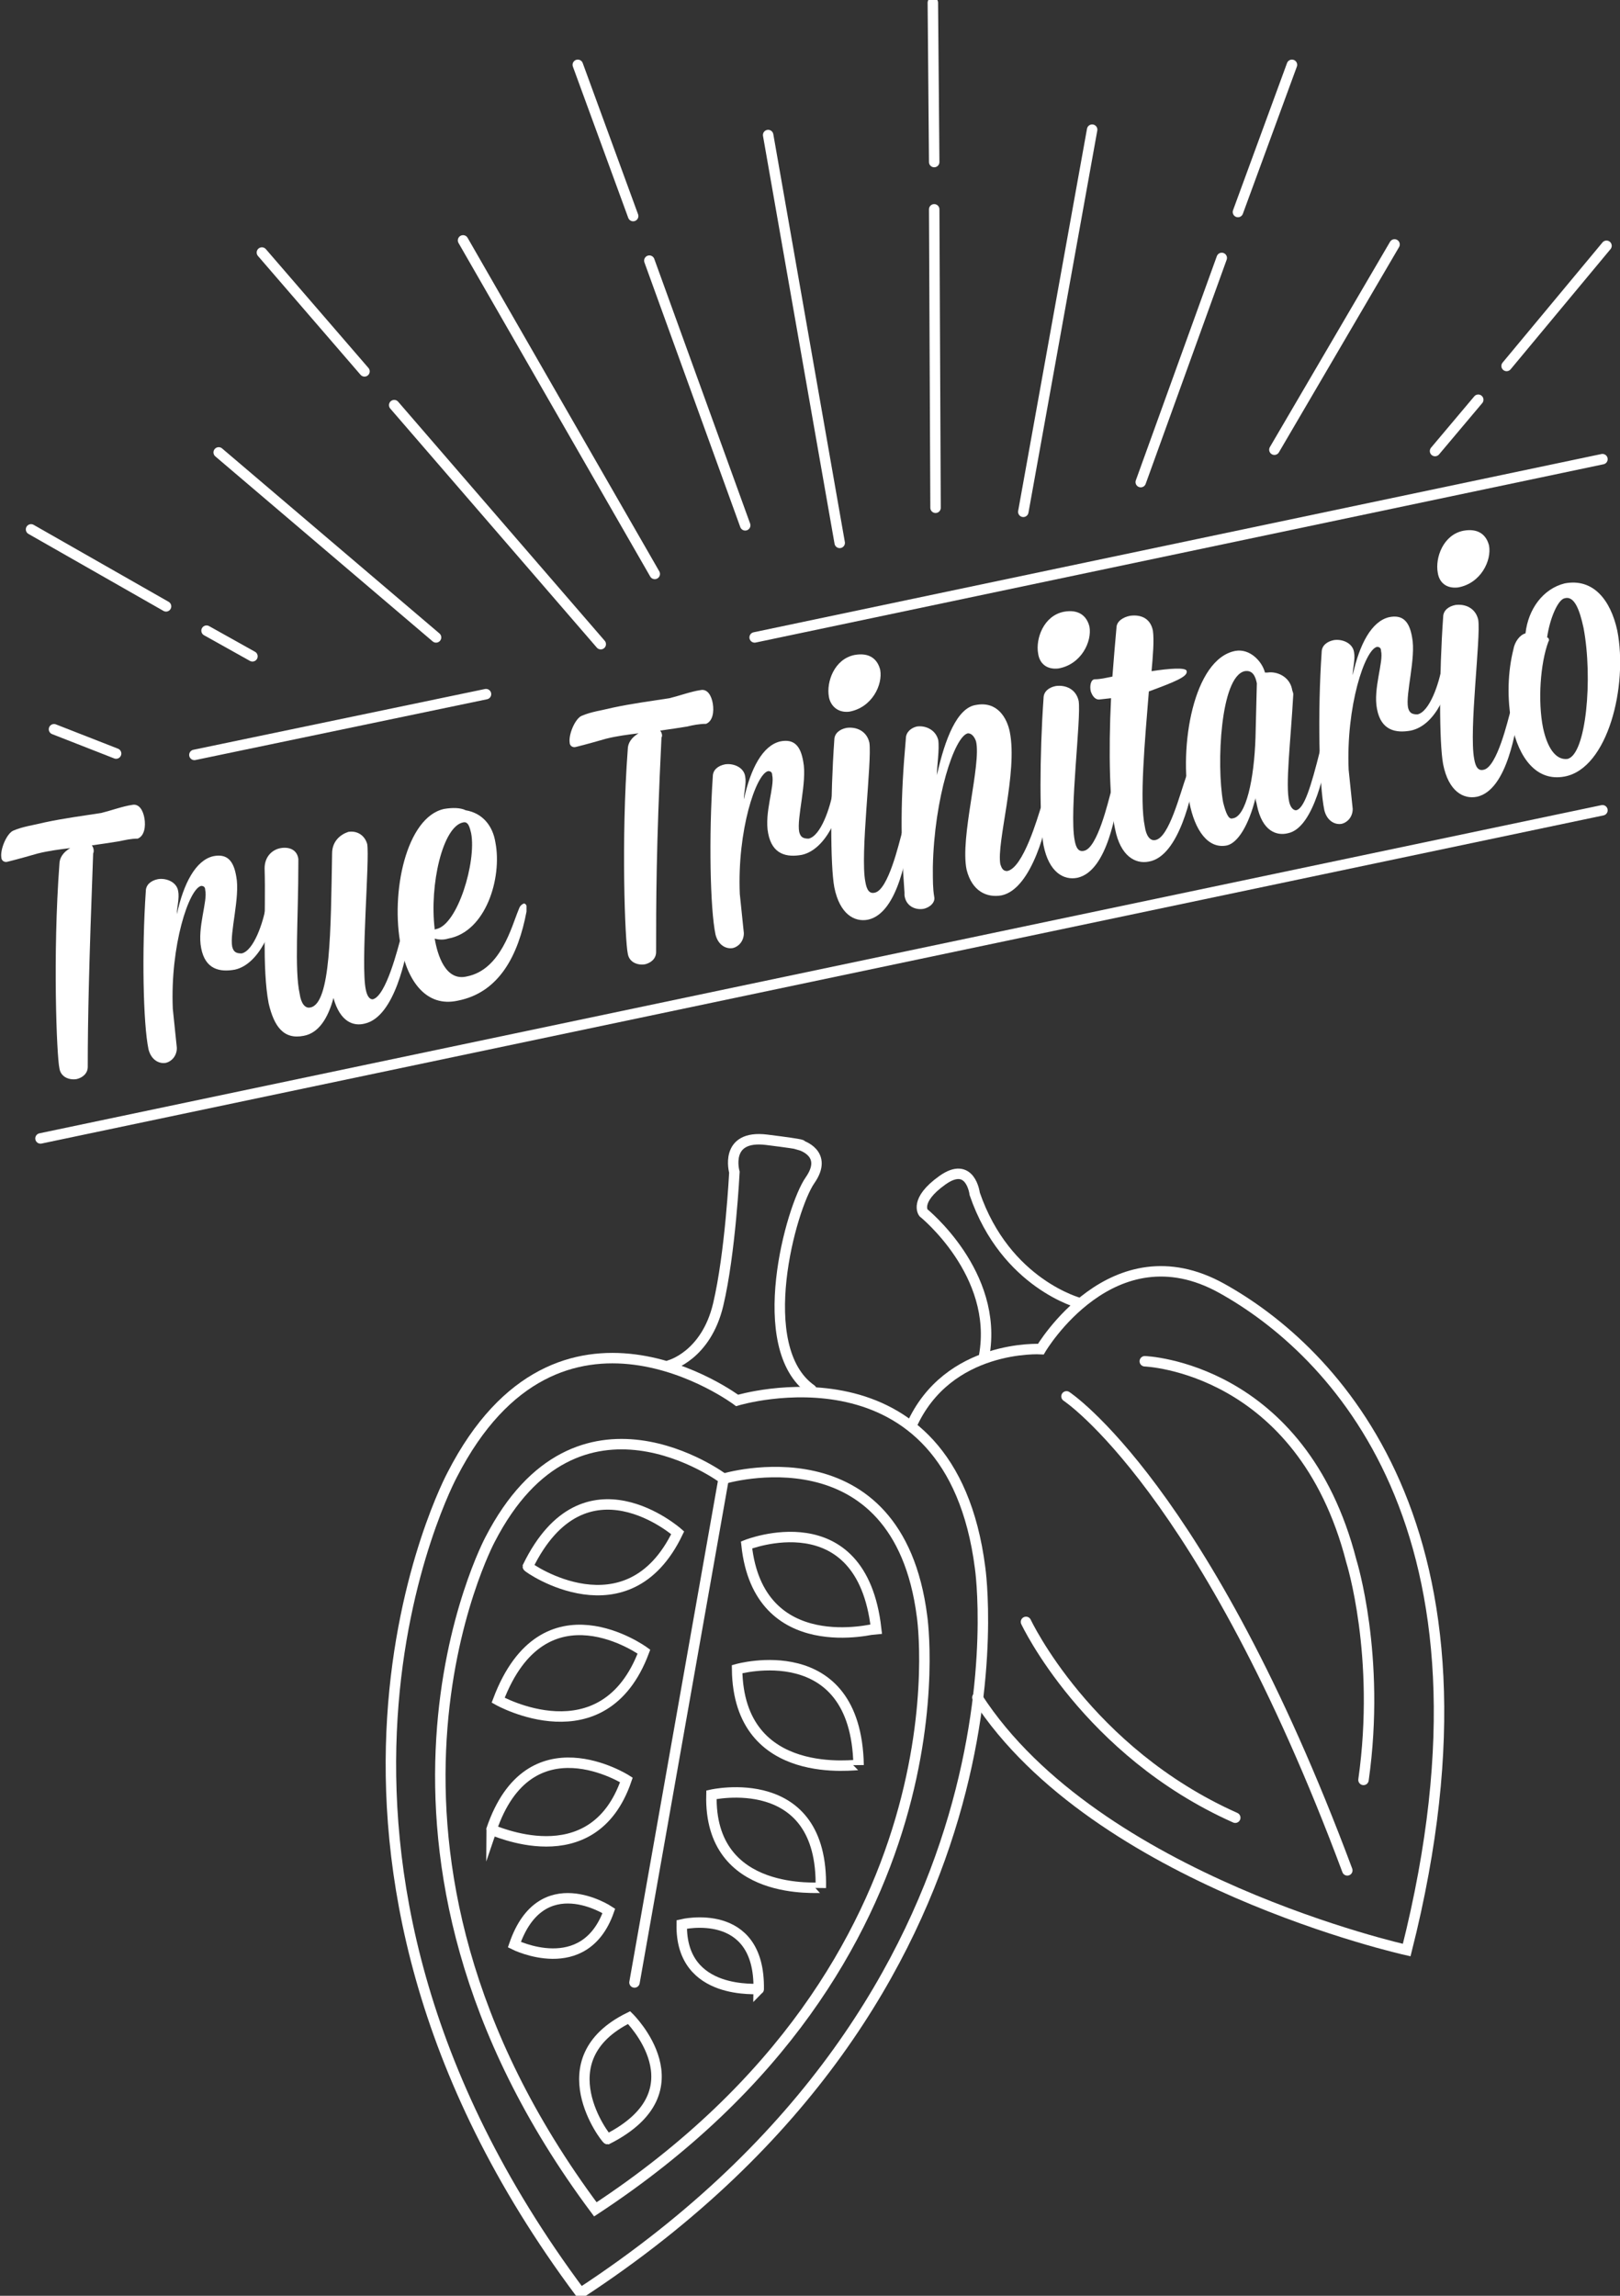 <?xml version="1.0" encoding="utf-8"?>
<!-- Generator: Adobe Illustrator 21.0.2, SVG Export Plug-In . SVG Version: 6.00 Build 0)  -->
<svg version="1.1" id="Layer_1" xmlns="http://www.w3.org/2000/svg" xmlns:xlink="http://www.w3.org/1999/xlink" x="0px" y="0px"
	 viewBox="0 0 120 170" style="enable-background:new 0 0 120 170;" xml:space="preserve">
<rect x="0" y="0" width="120" height="170" fill="#333333" stroke="none"/>
<style type="text/css">
	.st0{fill:none;stroke:#FFFFFF;stroke-width:0.774;stroke-linecap:round;stroke-miterlimit:10;}
	.st1{fill:#FFFFFF;}
</style>
<g>
	<g>
		<path class="st0" d="M43,169.8c34.2-22.4,29.6-53.7,29.6-53.7c-2.2-17.2-18-12.4-18-12.4s-13.2-9.9-21.1,5.5
			C33.5,109.2,18.5,137,43,169.8z"/>
		<path class="st0" d="M44.1,163.6c28-18.4,24.2-43.9,24.2-43.9c-1.8-14.1-14.7-10.2-14.7-10.2s-10.8-8.1-17.3,4.5
			C36.3,114,24.1,136.8,44.1,163.6z"/>
		<line class="st0" x1="53.6" y1="109.5" x2="47" y2="146.8"/>
		<path class="st0" d="M55.3,114.4c0,0,8.5-3.4,9.6,6.2C64.8,120.6,56.2,122.9,55.3,114.4z"/>
		<path class="st0" d="M46.6,149.4c0,0,5.5,5.4-1.6,9C44.9,158.4,40.3,152.5,46.6,149.4z"/>
		<path class="st0" d="M54.6,123.6c0,0,8.8-2.5,9,7.1C63.6,130.6,54.7,132.1,54.6,123.6z"/>
		<path class="st0" d="M52.7,132.9c0,0,8.3-1.9,8.1,6.9C60.8,139.7,52.5,140.6,52.7,132.9z"/>
		<path class="st0" d="M50.5,142.5c0,0,5.8-1.4,5.7,4.8C56.3,147.2,50.4,147.9,50.5,142.5z"/>
		<path class="st0" d="M50.2,113.5c0,0-6.9-6.1-11.1,2.5C39.1,116.1,46.5,121.2,50.2,113.5z"/>
		<path class="st0" d="M47.7,122.3c0,0-7.4-5.4-10.8,3.6C36.9,125.9,44.7,130.3,47.7,122.3z"/>
		<path class="st0" d="M46.4,131.8c0,0-7.2-4.6-10,3.7C36.4,135.4,43.9,139.1,46.4,131.8z"/>
		<path class="st0" d="M45.1,141.5c0,0-5-3.3-7,2.5C38.1,144,43.3,146.6,45.1,141.5z"/>
		<path class="st0" d="M49.6,101.1c0,0,2.7-0.7,3.6-4.5c0.9-3.8,1.2-9.8,1.2-9.8s-0.8-2.8,2.4-2.4s2.5,0.4,2.5,0.4s2.1,0.6,0.7,2.6
			c-1.4,2-4.3,12.4,0.1,15.5"/>
		<path class="st0" d="M67.5,105.6c2.7-6.1,9.6-5.7,9.6-5.7s5.3-9,13.4-4.5s21.6,17.7,13.7,49c0,0-23-5.1-31.8-18.7"/>
		<path class="st0" d="M76,120.1c0,0,4.5,9.6,15.5,14.5"/>
		<path class="st0" d="M79,103.4c0,0,10.2,6.7,20.8,35.1"/>
		<path class="st0" d="M84.8,100.8c0,0,11.6,0.4,15.3,14.8c0,0,2.2,7,0.9,16.2"/>
		<path class="st0" d="M80,96.5c0,0-5.5-1.4-7.8-8.1c0,0-0.3-2.5-2.4-1c-2.1,1.5-1.4,2.4-1.4,2.4s5.6,4.5,4.5,10.6"/>
	</g>
	<g>
		<g>
			<path class="st1" d="M8.8,62.3c-0.6,0.1-1.3,0.2-2,0.3C6.9,62.7,7,63,6.9,63.2C6.6,71.2,6.5,75.4,6.5,79c0,0.5-0.4,0.8-0.8,0.9
				c-0.5,0.1-1.2-0.1-1.3-0.8c-0.2-0.9-0.5-8.4,0-15.1c0-0.5,0.3-0.9,0.8-1.2c-0.8,0.1-1.6,0.2-2.4,0.4c-0.7,0.2-1.4,0.4-2.2,0.6
				c-0.3,0.1-0.5-0.1-0.5-0.3c-0.1-0.6,0.4-1.8,0.9-2c0.7-0.3,1.5-0.4,2.3-0.6c1.4-0.3,2.9-0.5,4.2-0.7c0.8-0.2,1.6-0.5,2.3-0.6
				c0.5-0.1,0.8,0.4,0.9,1c0.1,0.6,0,1.3-0.5,1.5C9.7,62.1,9.3,62.2,8.8,62.3z"/>
			<path class="st1" d="M13.1,77.6c0,0.6-0.4,1-0.8,1.1c-0.5,0.1-1.1-0.2-1.3-1c-0.4-1.9-0.5-7.3-0.2-11.7c0-0.5,0.4-0.8,0.9-0.9
				c0.6-0.1,1.4,0.2,1.5,0.9c0.1,0.5-0.1,1.2-0.1,1.7c0.5-2.3,1.4-4,2.7-4.3c1-0.2,1.5,0.3,1.7,1.5c0.3,1.5-0.5,4.2-0.3,5.2
				c0.1,0.4,0.3,0.5,0.7,0.5c0.9-0.2,1.6-2.3,1.8-3.5c0.1-0.4,0.2-0.7,0.4-0.7c0.3-0.1,0.3,0.5,0.3,0.7c-0.1,1.6-1.2,4.3-3,4.7
				c-1.1,0.2-2.2,0-2.5-1.6c-0.3-1.5,0.5-3.5,0.3-4.3c0-0.2-0.1-0.3-0.3-0.3c-0.9,0.2-2.3,4.4-2.1,9.1L13.1,77.6z"/>
			<path class="st1" d="M22.2,73.6c0.1,0.7,0.4,1.1,0.8,1c1.5-0.3,1.5-5.7,1.6-11.4c0-0.9,0.6-1.4,1.2-1.6c0.6-0.1,1.2,0.2,1.4,0.9
				c0.2,1.1-0.5,9-0.1,10.8c0.1,0.5,0.3,0.7,0.5,0.7c1-0.2,1.9-3.9,2.1-4.6c0.1-0.4,0.2-0.5,0.4-0.5c0.1,0,0.2,0,0.2,0.2
				c0,0.1,0,0.3,0,0.5c-0.2,1-1,5.7-3.3,6.2c-0.8,0.2-1.8-0.1-2.3-1.9c-0.4,1.5-1.1,2.6-2.2,2.8c-1.5,0.3-2.2-0.7-2.6-2.4
				c-0.5-2.6-0.2-6.7-0.3-10c0-0.9,0.6-1.4,1.2-1.5c0.6-0.1,1.2,0.1,1.3,0.8c0,0.1,0,0.2,0,0.3C22.1,68.1,21.8,71.8,22.2,73.6z"/>
			<path class="st1" d="M36.7,62.4c0.5,2.6-0.7,6.6-3.5,7.1c-0.3,0.1-0.7,0.1-1,0c0.2,1.2,0.8,3.2,2.4,2.8c2.5-0.5,3.3-3.7,3.8-4.9
				c0.1-0.3,0.2-0.4,0.4-0.5c0.1,0,0.2,0.1,0.2,0.2c0,0.1,0,0.2,0,0.4c-0.6,3.2-2,6-5.1,6.6c-2.3,0.5-3.7-1.4-4.2-4
				c-0.8-4,0.4-9.6,3.2-10.2c0.6-0.1,1.2-0.1,1.6,0.1C35.7,60.2,36.5,61.1,36.7,62.4z M32.3,68.8c1.6-0.3,3-5,2.6-7.1
				c-0.1-0.4-0.2-0.9-0.6-0.8c-1.5,0.3-2.5,4.6-2.1,7.9C32.2,68.9,32.2,68.8,32.3,68.8z"/>
			<path class="st1" d="M50.9,53.8c-0.6,0.1-1.3,0.2-2,0.3c0.1,0.1,0.2,0.4,0.1,0.5c-0.4,8.1-0.4,12.3-0.4,15.9
				c0,0.5-0.4,0.8-0.8,0.9c-0.5,0.1-1.2-0.1-1.3-0.8c-0.2-0.9-0.5-8.4,0-15.1c0-0.5,0.3-0.9,0.8-1.2c-0.8,0.1-1.6,0.2-2.4,0.4
				c-0.7,0.2-1.4,0.4-2.2,0.6c-0.3,0.1-0.5-0.1-0.5-0.3c-0.1-0.6,0.4-1.8,0.9-2c0.7-0.3,1.5-0.4,2.3-0.6c1.4-0.3,2.9-0.5,4.2-0.7
				c0.8-0.2,1.6-0.5,2.3-0.6c0.5-0.1,0.8,0.4,0.9,1c0.1,0.6,0,1.3-0.5,1.5C51.8,53.6,51.3,53.7,50.9,53.8z"/>
			<path class="st1" d="M55.1,69.1c0,0.6-0.4,1-0.8,1.1c-0.5,0.1-1.1-0.2-1.3-1c-0.4-1.9-0.5-7.3-0.2-11.7c0-0.5,0.4-0.8,0.9-0.9
				c0.6-0.1,1.4,0.2,1.5,0.9c0.1,0.5-0.1,1.2-0.1,1.7c0.5-2.3,1.4-4,2.7-4.3c1-0.2,1.5,0.3,1.7,1.5c0.3,1.5-0.5,4.2-0.3,5.2
				c0.1,0.4,0.3,0.5,0.7,0.5c0.9-0.2,1.6-2.3,1.8-3.5c0.1-0.4,0.2-0.7,0.4-0.7c0.3-0.1,0.3,0.5,0.3,0.7c-0.1,1.6-1.2,4.3-3,4.7
				c-1.1,0.2-2.2,0-2.5-1.6c-0.3-1.5,0.5-3.5,0.3-4.3c0-0.2-0.1-0.3-0.3-0.3c-0.9,0.2-2.3,4.4-2.1,9.1L55.1,69.1z"/>
			<path class="st1" d="M61.4,51.6c-0.2-1.1,0.4-2.8,1.9-3.1c1.1-0.2,1.7,0.3,1.9,1.1c0.2,1.1-0.6,2.8-2.3,3.1
				C62,52.8,61.5,52.2,61.4,51.6z M64.1,65.3c0.1,0.6,0.3,0.9,0.7,0.8c1-0.2,1.8-3.7,2-4.4c0.1-0.3,0.2-0.5,0.4-0.5
				c0.1,0,0.2,0.1,0.2,0.2c0,0.1,0,0.3,0,0.5c-0.2,1-0.8,5.7-3.1,6.2c-1,0.2-2.1-0.4-2.5-2.4c-0.3-1.6-0.3-6.7,0-10.9
				c0-0.5,0.4-0.8,0.9-0.9c0.7-0.1,1.5,0.2,1.7,1.1C64.6,56.4,63.7,63.3,64.1,65.3z"/>
			<path class="st1" d="M68.4,67.3c-0.6,0.1-1.3-0.2-1.4-1c0-0.1,0-0.2,0-0.2c-0.3-4.1-0.3-6.9,0.1-11.4c0-0.5,0.4-0.8,0.8-0.9
				c0.6-0.1,1.4,0.2,1.6,1c0.1,0.7-0.1,1.9-0.1,2.6c0.6-2.7,1.5-5,2.9-5.2c1.6-0.3,2.3,1,2.5,2c0.6,3-1,8.2-0.7,9.8
				c0.1,0.3,0.2,0.5,0.5,0.5c1.2-0.2,2.3-4.1,2.5-4.7c0.1-0.3,0.3-0.5,0.4-0.6c0.1,0,0.1,0,0.2,0.2c0,0.1,0,0.3,0,0.5
				c-0.1,1-1.2,5.9-3.5,6.4c-1.1,0.2-2.2-0.3-2.6-1.9c-0.5-2.4,1.1-7.8,0.7-9.5c-0.1-0.3-0.3-0.6-0.6-0.6c-1,0.2-2.5,4.8-2.6,9.9
				l0,0.2c0,0.8,0,1.4,0.1,2C69.3,66.8,68.9,67.2,68.4,67.3z"/>
			<path class="st1" d="M76.9,48.4c-0.2-1.1,0.4-2.8,1.9-3.1c1.1-0.2,1.7,0.3,1.9,1.1c0.2,1.1-0.6,2.8-2.3,3.1
				C77.5,49.6,77,49.1,76.9,48.4z M79.6,62.2c0.1,0.6,0.3,0.9,0.7,0.8c1-0.2,1.8-3.7,2-4.4c0.1-0.3,0.2-0.5,0.4-0.5
				c0.1,0,0.2,0.1,0.2,0.2c0,0.1,0,0.3,0,0.5c-0.2,1-0.8,5.7-3.1,6.2c-1,0.2-2.1-0.4-2.5-2.4c-0.3-1.6-0.3-6.7,0-10.9
				c0-0.5,0.4-0.8,0.9-0.9c0.7-0.1,1.5,0.2,1.7,1.1C80.1,53.2,79.2,60.1,79.6,62.2z"/>
			<path class="st1" d="M82.4,50.1c0.1-1.3,0.2-2.5,0.3-3.6c0-0.5,0.5-0.8,1-0.9c0.7-0.1,1.5,0.1,1.7,1.1c0.1,0.7,0,1.9-0.1,3
				c1.3-0.2,2.6-0.3,2.6,0c0.1,0.4-0.9,0.8-2.8,1.5c-0.3,3.7-0.7,8.1-0.3,10c0.1,0.7,0.4,1.1,0.8,1c1-0.2,1.8-3.4,2.3-4.8
				c0.1-0.4,0.2-0.5,0.4-0.6c0.1,0,0.2,0.1,0.2,0.3c0,0.1,0,0.3,0,0.5c-0.2,1-1.1,5.8-3.4,6.2c-1,0.2-2.1-0.4-2.5-2.4
				c-0.4-1.8-0.5-5.7-0.3-9.7l-0.9,0.1c-0.3,0-0.5-0.3-0.6-0.6c-0.1-0.4,0-0.9,0.3-0.9C81.5,50.3,81.9,50.2,82.4,50.1z"/>
			<path class="st1" d="M95.5,59.4c0.1,0.4,0.3,0.6,0.5,0.6c0.6-0.1,1.1-1.7,1.8-4.5c0.1-0.3,0.3-0.5,0.4-0.6c0.1,0,0.2,0,0.2,0.2
				c0,0.1,0,0.3,0,0.5c-0.2,1-1,5.7-3,6.1c-0.8,0.2-1.9-0.1-2.3-2.1c0-0.1-0.1-0.3-0.1-0.5c-0.5,2-1.3,3.3-2.1,3.5
				c-1.4,0.3-2.4-1.1-2.8-3.2c-0.8-4.1,0.3-10.6,3.4-11.2c1.1-0.2,2,0.8,2.2,1.6l0.2,0c0.7-0.1,1.6,0.3,1.8,1.2
				c0,0.1,0.1,0.3,0.1,0.4C95.6,55,95.2,58.1,95.5,59.4z M93,54.6l0.1-4c-0.1-0.5-0.3-1-0.9-0.9c-1.8,0.4-2.1,6.9-1.6,9.7
				c0.2,0.8,0.4,1.3,0.7,1.2C92.3,60.5,92.9,57.7,93,54.6z"/>
			<path class="st1" d="M100.2,59.9c0,0.6-0.4,1-0.8,1.1c-0.5,0.1-1.1-0.2-1.3-1c-0.4-1.9-0.5-7.3-0.2-11.7c0-0.5,0.4-0.8,0.9-0.9
				c0.6-0.1,1.4,0.2,1.5,0.9c0.1,0.5-0.1,1.2-0.1,1.7c0.5-2.3,1.4-4,2.7-4.3c1-0.2,1.5,0.3,1.7,1.5c0.3,1.5-0.5,4.2-0.3,5.2
				c0.1,0.4,0.3,0.5,0.7,0.5c0.9-0.2,1.6-2.3,1.8-3.5c0.1-0.4,0.2-0.7,0.4-0.7c0.3-0.1,0.3,0.5,0.3,0.7c-0.1,1.6-1.1,4.3-3,4.7
				c-1.1,0.2-2.2,0-2.5-1.6c-0.3-1.5,0.5-3.5,0.3-4.3c0-0.2-0.1-0.3-0.3-0.3c-0.9,0.2-2.3,4.4-2.1,9.1L100.2,59.9z"/>
			<path class="st1" d="M106.5,42.4c-0.2-1.1,0.4-2.8,1.9-3.1c1.1-0.2,1.7,0.3,1.9,1.1c0.2,1.1-0.6,2.8-2.3,3.1
				C107.1,43.6,106.6,43.1,106.5,42.4z M109.2,56.2c0.1,0.6,0.3,0.9,0.7,0.8c1-0.2,1.8-3.7,2-4.4c0.1-0.3,0.2-0.5,0.4-0.5
				c0.1,0,0.2,0.1,0.2,0.2c0,0.1,0,0.3,0,0.5c-0.2,1-0.8,5.7-3.1,6.2c-1,0.2-2.1-0.4-2.5-2.4c-0.3-1.6-0.3-6.7,0-10.9
				c0-0.5,0.4-0.8,0.9-0.9c0.7-0.1,1.5,0.2,1.7,1.1C109.7,47.2,108.8,54.1,109.2,56.2z"/>
			<path class="st1" d="M113,46.9c0.2-1.8,1.3-3.3,2.9-3.7c2.1-0.4,3.4,1.2,3.9,3.5c0.8,4.1-0.7,10.2-3.9,10.8
				c-2.1,0.4-3.4-1.4-3.9-3.8c-0.4-2-0.3-4,0.1-5.6C112.2,47.5,112.6,47,113,46.9z M114.6,47.2c0.1,0,0.2,0.2,0.1,0.3
				c-0.6,1.6-0.8,4.4-0.4,6.4c0.3,1.4,0.9,2.4,1.8,2.3c1.4-0.3,1.9-6,1.2-9.7c-0.3-1.4-0.7-2.4-1.4-2.2
				C115.4,44.4,114.8,45.8,114.6,47.2z"/>
		</g>
		<line class="st0" x1="55.9" y1="47.2" x2="118.7" y2="34"/>
		<line class="st0" x1="14.4" y1="55.9" x2="36" y2="51.4"/>
		<line class="st0" x1="3" y1="84.3" x2="118.7" y2="60"/>
		<line class="st0" x1="8.6" y1="55.8" x2="4" y2="54"/>
		<line class="st0" x1="12.3" y1="44.9" x2="2.3" y2="39.2"/>
		<line class="st0" x1="18.7" y1="48.6" x2="15.3" y2="46.7"/>
		<line class="st0" x1="32.3" y1="47.2" x2="16.2" y2="33.5"/>
		<line class="st0" x1="27" y1="27.5" x2="19.4" y2="18.7"/>
		<line class="st0" x1="44.5" y1="47.7" x2="29.2" y2="30"/>
		<line class="st0" x1="48.5" y1="42.5" x2="34.3" y2="17.8"/>
		<line class="st0" x1="46.9" y1="16" x2="42.8" y2="4.8"/>
		<line class="st0" x1="55.2" y1="38.9" x2="48.1" y2="19.3"/>
		<line class="st0" x1="62.2" y1="40.2" x2="56.9" y2="10"/>
		<line class="st0" x1="69.2" y1="12" x2="69.1" y2="0.2"/>
		<line class="st0" x1="69.3" y1="37.6" x2="69.2" y2="15.5"/>
		<line class="st0" x1="75.8" y1="37.9" x2="80.9" y2="9.6"/>
		<line class="st0" x1="91.7" y1="15.7" x2="95.7" y2="4.8"/>
		<line class="st0" x1="84.5" y1="35.7" x2="90.5" y2="19.1"/>
		<line class="st0" x1="94.4" y1="33.3" x2="103.3" y2="18.1"/>
		<line class="st0" x1="111.6" y1="27.1" x2="119" y2="18.2"/>
		<line class="st0" x1="106.3" y1="33.4" x2="109.5" y2="29.6"/>
	</g>
</g>
</svg>
